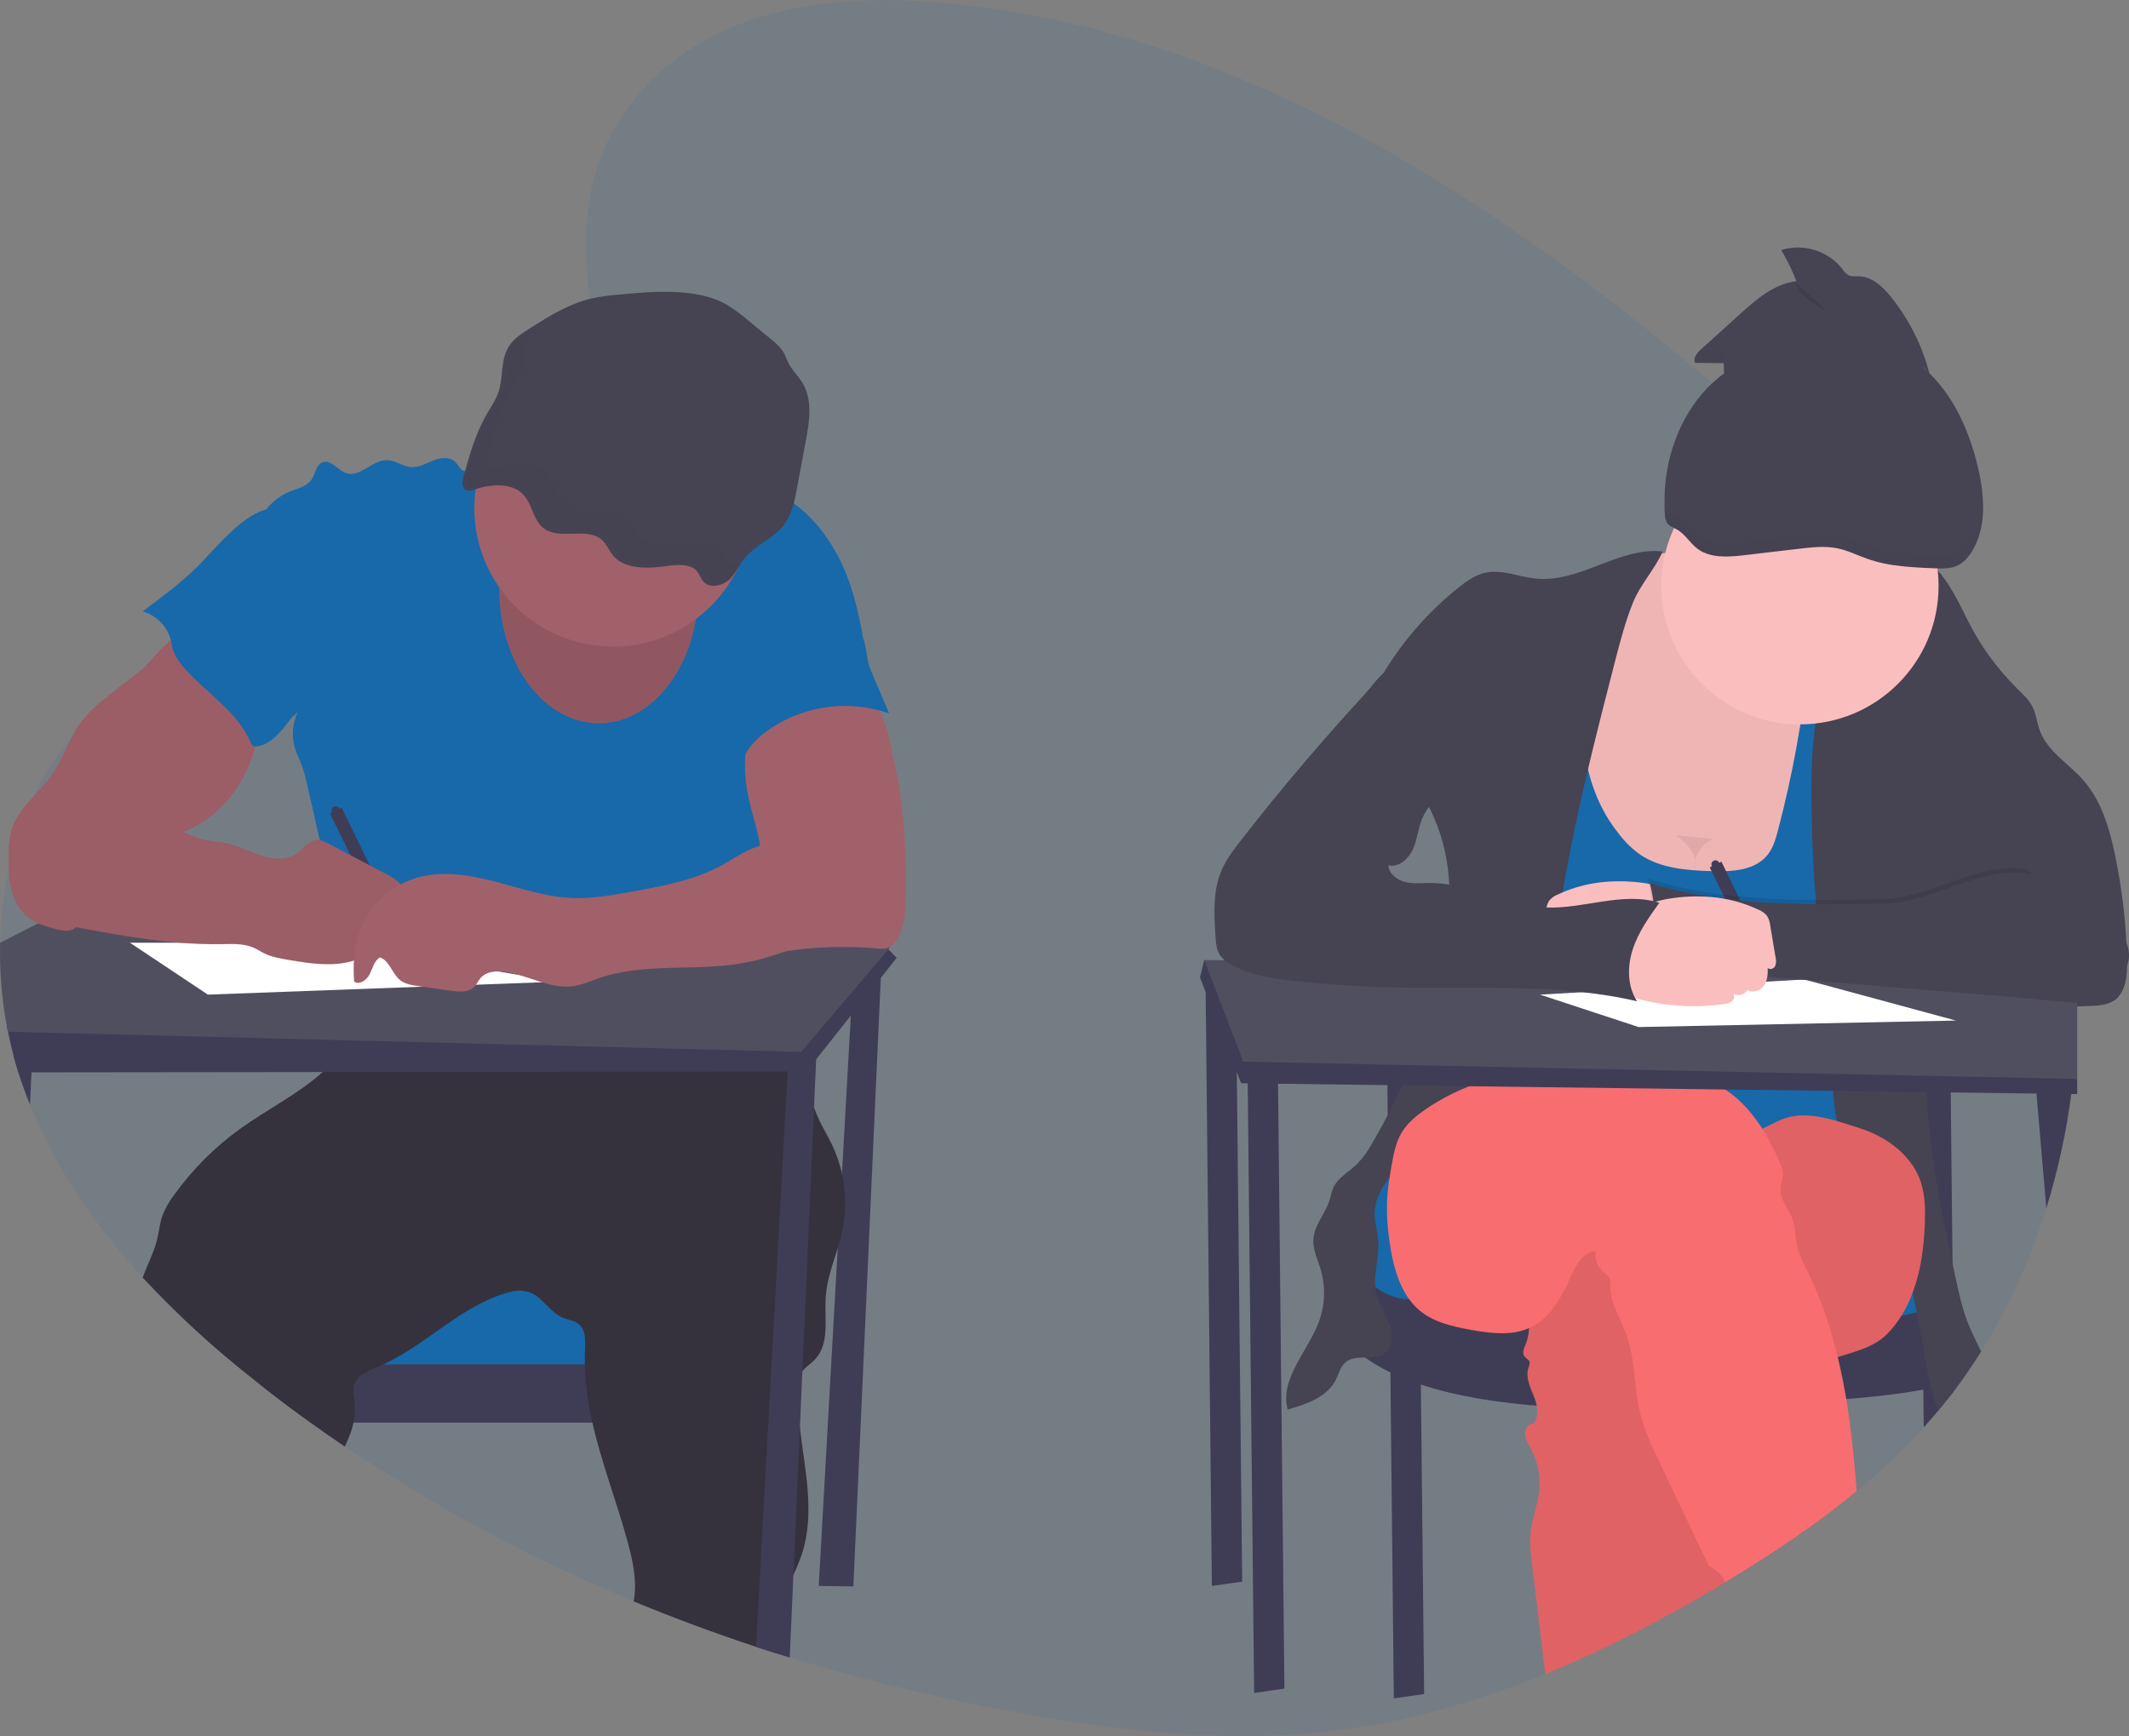 <svg width="586" height="478" viewBox="0 0 586 478" fill="none" xmlns="http://www.w3.org/2000/svg">
<rect x="0" y="0" width="586" height="478" fill="#808080" stroke="none"/>
<g clip-path="url(#clip0)">
<path opacity="0.1" d="M571.751 277.093C571.751 277.457 571.751 277.82 571.751 278.177C571.687 284.439 571.316 290.685 570.636 296.915C570.639 296.953 570.639 296.991 570.636 297.028C570.582 297.546 570.523 298.058 570.463 298.576C570.362 299.451 570.254 300.32 570.135 301.195C568.745 311.846 566.446 322.358 563.261 332.618C558.995 346.481 552.964 359.741 545.315 372.071C542.962 375.841 540.456 379.49 537.797 383.017C536.378 384.886 534.93 386.714 533.433 388.511C532.384 389.769 531.315 391.008 530.226 392.226L529.546 392.976C523.816 399.257 517.639 405.118 511.064 410.512C500.332 419.393 488.778 427.119 477.038 434.286C476.371 434.697 475.697 435.101 475.023 435.476C474.976 435.51 474.926 435.54 474.874 435.566C458.92 445.197 442.375 453.887 425.33 460.846C406.669 468.483 387.4 474.036 367.63 476.465C340.073 479.846 312.183 477.096 284.793 472.37C262.014 468.462 239.511 463.094 217.423 456.298L213.786 455.161C211.902 454.562 210.02 453.951 208.14 453.328C196.784 449.578 185.556 445.411 174.455 440.828C146.573 429.362 119.938 415.084 94.963 398.214C91.783 396.079 88.649 393.896 85.561 391.666C81.244 388.563 76.98 385.369 72.766 382.083L70.167 380.071C59.141 371.451 48.811 361.979 39.272 351.743C26.442 337.802 15.477 322.076 8.269 304.124C7.133 301.302 6.091 298.427 5.145 295.498L5.056 295.207C4.579 293.719 4.138 292.231 3.732 290.683C3.136 288.469 2.613 286.227 2.164 283.957C2.069 283.522 1.985 283.088 1.908 282.647C0.483 275.008 -0.146 267.242 0.03 259.474C0.179 252.668 0.978 245.891 2.415 239.236C3.886 232.337 6.152 225.631 9.17 219.253C11.896 213.518 15.37 208.168 19.502 203.342C22.405 199.969 25.67 196.923 29.238 194.259C35.707 189.449 42.879 186.098 50.313 183.449C53.807 182.199 57.349 181.104 60.908 180.086C63.43 179.36 65.964 178.67 68.486 177.991L75.926 175.985C80.696 174.687 85.466 173.354 90.164 171.914C102.97 168.009 115.52 163.282 127.128 156.235C128.964 155.122 130.836 153.901 132.709 152.592C135.093 150.937 137.442 149.139 139.768 147.199C142.117 145.235 144.418 143.133 146.612 140.907C146.952 140.562 147.286 140.217 147.619 139.865C149.408 137.985 151.143 136.014 152.753 133.967C153.54 132.967 154.303 131.949 155.03 130.913C156.038 129.478 156.992 128.02 157.874 126.52C162.298 119.02 165.029 110.746 164.707 102.026C164.66 100.589 164.53 99.156 164.319 97.734C163.544 92.478 162.799 87.347 162.25 82.329C159.949 61.573 160.921 42.751 176.523 25.066C195.924 3.084 226.372 -1.398 254.089 0.358C334.224 5.417 407.176 51.096 471.285 105.478C476.83 110.177 482.307 114.939 487.716 119.764C489.08 120.978 490.445 122.201 491.812 123.431C501.948 132.544 511.928 141.996 521.223 152.122C521.974 152.943 522.725 153.765 523.465 154.592C523.918 155.104 524.377 155.61 524.824 156.128C527.722 159.401 530.534 162.755 533.26 166.187C540.564 175.3 547.015 185.063 552.529 195.354C560.974 211.504 566.691 228.935 569.45 246.944C570.487 253.484 571.17 260.075 571.495 266.689C571.596 268.635 571.661 270.587 571.697 272.534C571.697 273.159 571.697 273.778 571.697 274.403C571.757 275.308 571.757 276.189 571.751 277.093Z" fill="#1769AA"/>
<path d="M234.891 267.11L225.352 436.63L234.891 436.755L242.642 264.729L234.891 267.11Z" fill="#3F3D56"/>
<path d="M199.716 352.998H81.668V378.594H199.716V352.998Z" fill="#1769AA"/>
<path d="M207.466 375.611V391.683H85.525C81.208 388.58 76.944 385.385 72.731 382.099V375.611H207.466Z" fill="#3F3D56"/>
<path d="M231.815 339.034C231.481 340.576 231.046 342.1 230.587 343.617C229.233 348.004 227.606 352.332 227.29 356.891C226.866 362.915 228.482 369.921 224.309 374.296C223.236 375.427 221.834 376.273 220.875 377.481C220.727 377.67 220.591 377.869 220.469 378.076C219.611 379.493 219.509 381.219 219.497 382.838C219.507 386.291 219.732 389.74 220.171 393.166C221.584 404.952 224.374 416.761 220.708 427.886C220.043 429.816 219.269 431.706 218.388 433.547C216.6 437.476 214.65 441.351 214.066 445.607C213.637 448.762 213.768 452.012 213.744 455.22C211.86 454.621 209.978 454.01 208.098 453.387C196.742 449.637 185.514 445.47 174.413 440.887C174.442 440.726 174.472 440.559 174.496 440.398C175.349 435.101 174.18 429.684 172.761 424.517C169.78 413.571 165.559 402.731 163.061 391.707C162.055 387.402 161.395 383.023 161.088 378.612C161.016 377.624 160.974 376.63 160.968 375.636C160.938 374.338 160.968 373.04 161.022 371.731C161.147 369.118 161.26 366.017 159.168 364.427C158.017 363.564 156.497 363.415 155.155 362.892C152.568 361.886 150.797 359.552 148.746 357.683C147.768 356.736 146.573 356.04 145.266 355.656C143.958 355.273 142.576 355.212 141.24 355.481C127.837 358.546 117.988 369.898 105.516 375.636C105.033 375.862 104.55 376.076 104.061 376.279C102.448 376.868 100.912 377.652 99.488 378.612C98.487 379.305 97.762 380.327 97.437 381.499C97.121 382.761 97.395 384.082 97.55 385.38C97.801 387.49 97.711 389.626 97.282 391.707C97.12 392.514 96.907 393.309 96.644 394.088C96.167 395.499 95.529 396.88 94.921 398.255C91.741 396.12 88.607 393.938 85.519 391.707C81.203 388.604 76.938 385.41 72.725 382.124L70.167 380.07C59.141 371.45 48.811 361.979 39.272 351.743C40.542 348.171 42.378 344.85 43.26 341.189C43.761 339.088 43.946 336.903 44.638 334.861C45.435 332.745 46.544 330.759 47.929 328.968C52.998 321.91 59.189 315.725 66.256 310.659C73.643 305.373 82.174 301.135 88.822 295.135C91.52 292.777 93.845 290.025 95.72 286.974C95.833 286.789 95.941 286.593 96.036 286.379C96.555 285.301 96.914 284.154 97.103 282.974C97.58 280.307 97.509 277.379 97.747 274.819C105.845 276.219 114.101 276.467 122.269 275.557C131.778 274.492 141.079 271.855 150.588 270.831C151.304 270.748 152.025 270.682 152.747 270.623C155.793 270.378 158.846 270.325 161.904 270.361C164.462 270.361 167.02 270.474 169.577 270.557L197.736 271.509C200.854 271.617 204.038 271.736 206.941 272.873C210.387 274.224 213.148 276.914 215.36 279.873C215.64 280.254 215.92 280.635 216.182 281.027C218.003 283.678 219.462 286.559 220.523 289.593C220.636 289.903 220.743 290.188 220.845 290.528C221.113 291.355 221.346 292.188 221.554 293.034C221.715 293.694 221.858 294.355 221.989 295.022C222.645 298.319 223.033 301.688 224.07 304.873C224.142 305.105 224.219 305.337 224.303 305.563C225.549 309.052 227.618 312.177 229.18 315.528C230.306 317.954 231.165 320.494 231.743 323.105C232.911 328.348 232.935 333.781 231.815 339.034Z" fill="#35323E"/>
<path d="M146.224 126.013C143.708 124.013 140.06 125.478 137.114 126.769C134.645 127.858 132.103 128.775 129.507 129.513C128.975 129.717 128.399 129.777 127.837 129.686C126.645 129.4 126.144 127.989 125.256 127.132C123.712 125.65 121.184 126.001 119.193 126.805C117.201 127.608 115.234 128.769 113.099 128.591C110.822 128.412 108.842 126.733 106.541 126.68C102.487 126.585 99.083 131.573 95.249 130.251C92.912 129.448 91.076 126.412 88.774 127.275C86.986 127.954 86.825 130.424 85.746 132.037C84.476 133.918 82.001 134.448 79.885 135.281C73.213 137.912 68.796 145.335 69.666 152.442C70.149 156.365 72.051 159.96 73.309 163.704C77.041 174.591 75.759 186.871 80.463 197.371C81.059 196.812 81.393 196.603 81.972 196.05C80.484 199.13 80.198 202.652 81.167 205.931C81.662 207.58 82.466 209.115 83.075 210.729C83.706 212.538 84.216 214.387 84.601 216.264L89.788 239.11C91.815 248.039 93.848 256.967 94.2 266.11C94.419 272.055 93.963 278.006 92.84 283.849C102.237 282.295 110.834 278.134 120.355 278.188C123.849 278.188 127.313 278.783 130.777 279.259C140.876 280.67 151.063 281.36 161.26 281.325C162.846 281.415 164.435 281.192 165.935 280.67C167.246 280.11 168.319 279.116 169.56 278.396C171.986 276.968 174.925 276.61 177.722 276.61C190.474 276.378 202.762 281.039 215.431 282.682C220.433 272.2 220.732 259.64 216.892 248.681C215.753 245.425 214.221 242.253 213.768 238.83C213.586 236.726 213.538 234.613 213.625 232.503C213.605 227.101 212.63 221.745 210.745 216.681C210.006 214.699 209.118 212.681 209.195 210.568C209.273 208.455 210.316 206.484 211.341 204.615C213.422 200.806 215.515 196.961 218.454 193.746C221.465 190.425 225.233 187.895 228.959 185.413L238.158 179.246C236.9 171.311 235.279 162.954 231.91 155.656C228.542 148.359 223.504 141.65 216.689 137.382C214.392 136.002 211.987 134.808 209.499 133.811C206.017 132.347 202.392 131.055 198.618 130.835C194.326 130.591 190.099 131.74 185.86 132.454C172.517 134.698 156.813 134.424 146.224 126.013Z" fill="#1769AA"/>
<path d="M246.815 263.706L242.439 269.224L234.188 279.623L224.648 291.641L221.983 294.998H216.814L88.816 295.147L8.657 295.236H5.08C4.603 293.748 4.161 292.26 3.756 290.712C3.16 288.498 2.637 286.256 2.188 283.986C2.093 283.551 2.009 283.117 1.932 282.676L31.014 263.694L41.949 263.634L75.395 263.444L94.075 263.337H97.485H99.625L112.074 263.271L206.953 262.73L211.806 262.7H213.911L219.485 262.67L240.227 262.551L244.21 261.039L244.502 261.349L246.815 263.706Z" fill="#3F3D56"/>
<path d="M245.027 260.729L244.532 261.324L241.276 265.152L234.575 273.051L220.523 289.592L96.036 286.42L2.164 284.039C2.069 283.604 1.985 283.17 1.908 282.729C0.483 275.09 -0.147 267.325 0.03 259.556L10.439 254.235L12.824 253.009L31.384 243.485L47.672 235.151L90.157 240.663L99.565 241.884L103.822 242.431L110.053 243.241L110.577 243.312L208.277 255.961L219.074 257.36L225.412 258.181L244.943 260.717L245.027 260.729Z" fill="#504F60"/>
<path d="M224.756 289.301L224.655 291.64L224.058 304.849L220.851 377.469L220.171 393.165L218.382 433.547L217.375 456.356L213.738 455.219C211.854 454.62 209.972 454.009 208.092 453.386L216.814 295.051L216.999 291.729L220.839 290.539L224.756 289.301Z" fill="#3F3D56"/>
<path d="M8.931 289.129L8.663 295.242L8.269 304.171C7.133 301.349 6.091 298.474 5.145 295.546L5.056 295.254C4.579 293.766 4.138 292.278 3.732 290.73L8.931 289.129Z" fill="#3F3D56"/>
<path d="M164.838 199.128C179.984 199.128 192.263 182.605 192.263 162.223C192.263 141.84 179.984 125.317 164.838 125.317C149.691 125.317 137.412 141.84 137.412 162.223C137.412 182.605 149.691 199.128 164.838 199.128Z" fill="#A1616A"/>
<path opacity="0.1" d="M164.838 199.128C179.984 199.128 192.263 182.605 192.263 162.223C192.263 141.84 179.984 125.317 164.838 125.317C149.691 125.317 137.412 141.84 137.412 162.223C137.412 182.605 149.691 199.128 164.838 199.128Z" fill="black"/>
<path d="M168.713 177.996C189.786 177.996 206.87 160.94 206.87 139.9C206.87 118.861 189.786 101.805 168.713 101.805C147.64 101.805 130.556 118.861 130.556 139.9C130.556 160.94 147.64 177.996 168.713 177.996Z" fill="#A1616A"/>
<path d="M169.47 81.186C167.141 81.371 164.827 81.723 162.548 82.239C156.515 83.704 151.298 86.954 146.218 90.144C143.941 91.579 141.598 93.073 140.185 95.18C137.645 98.96 138.629 103.769 137.204 107.966C136.465 110.121 135.105 112.055 133.955 114.061C130.789 119.561 129.131 125.603 127.504 131.585C127.17 132.823 127.074 134.502 128.428 134.978C129.207 135.14 130.018 135.048 130.741 134.716C135.016 133.305 140.447 132.901 143.619 135.764C146.791 138.627 146.522 143.704 150.296 145.883C154.619 148.401 161.368 145.359 165.291 148.329C166.972 149.603 167.58 151.645 168.958 153.181C172.165 156.752 178.336 156.579 183.469 155.859C186.414 155.443 190.027 155.163 191.816 157.228C192.674 158.204 192.919 159.544 193.914 160.425C195.703 162.02 198.976 161.21 200.723 159.574C202.47 157.937 203.305 155.722 204.759 153.883C207.591 150.312 212.57 148.365 215.491 144.835C217.935 141.859 218.675 138.133 219.342 134.538L221.829 121.21C222.836 115.805 223.754 109.9 220.708 105.138C219.623 103.424 218.067 101.948 217.131 100.174C216.505 98.984 216.153 97.728 215.425 96.603C214.563 95.431 213.532 94.392 212.367 93.519L206.482 88.656C204.47 86.898 202.319 85.305 200.049 83.894C191.649 79.007 179.069 80.293 169.47 81.186Z" fill="#464353"/>
<path d="M43.791 179.318C42.378 180.818 41.072 182.437 39.558 183.842C38.226 185.025 36.833 186.137 35.384 187.175C33.047 188.921 30.762 190.729 28.528 192.598C26.198 194.438 24.089 196.541 22.244 198.866C19.06 203.134 17.552 208.443 14.571 212.854C11.936 216.765 8.221 219.854 5.545 223.735C4.37 225.367 3.498 227.196 2.969 229.134C2.574 231.01 2.396 232.926 2.438 234.843C2.385 237.985 2.337 241.164 2.981 244.242C3.625 247.319 5.038 250.343 7.458 252.361C9.706 254.236 12.61 255.099 15.453 255.813C16.92 256.176 18.506 256.515 19.901 255.938C20.922 255.423 21.808 254.677 22.489 253.759L29.744 245.426C34.597 239.831 39.641 234.116 46.301 230.843C48.388 229.825 50.587 229.057 52.68 228.069C61.552 223.801 67.824 215.063 70.256 205.539C70.852 203.211 71.234 200.836 71.621 198.461L72.671 191.949C72.751 191.623 72.751 191.282 72.671 190.955C72.507 190.588 72.242 190.274 71.908 190.05C66.854 185.975 62.122 181.518 57.754 176.717C56.717 175.574 55.745 174.008 54.546 173.05C53.044 171.86 53.157 171.949 51.351 173.05C48.572 174.807 46.031 176.913 43.791 179.318Z" fill="#A1616A"/>
<path d="M93.425 222.652C93.364 222.513 93.277 222.389 93.167 222.285C93.057 222.182 92.927 222.101 92.786 222.049C92.644 221.997 92.493 221.973 92.342 221.981C92.192 221.988 92.044 222.026 91.908 222.092C91.772 222.158 91.651 222.25 91.552 222.364C91.452 222.478 91.377 222.61 91.331 222.754C91.284 222.897 91.267 223.049 91.281 223.199C91.294 223.349 91.338 223.495 91.409 223.628L90.813 223.919L108.592 260.301L111.805 258.735L94.027 222.33L93.425 222.652Z" fill="#3F3D56"/>
<path opacity="0.04" d="M43.791 179.318C42.378 180.818 41.072 182.437 39.558 183.842C38.226 185.025 36.833 186.137 35.384 187.175C33.047 188.921 30.762 190.729 28.528 192.598C26.198 194.438 24.089 196.541 22.244 198.866C19.06 203.134 17.552 208.443 14.571 212.854C11.936 216.765 8.221 219.854 5.545 223.735C4.37 225.367 3.498 227.196 2.969 229.134C2.574 231.01 2.396 232.926 2.438 234.843C2.385 237.985 2.337 241.164 2.981 244.242C3.625 247.319 5.038 250.343 7.458 252.361C9.706 254.236 12.61 255.099 15.453 255.813C16.92 256.176 18.506 256.515 19.901 255.938C20.922 255.423 21.808 254.677 22.489 253.759L29.744 245.426C34.597 239.831 39.641 234.116 46.301 230.843C48.388 229.825 50.587 229.057 52.68 228.069C61.552 223.801 67.824 215.063 70.256 205.539C70.852 203.211 71.234 200.836 71.621 198.461L72.671 191.949C72.751 191.623 72.751 191.282 72.671 190.955C72.507 190.588 72.242 190.274 71.908 190.05C66.854 185.975 62.122 181.518 57.754 176.717C56.717 175.574 55.745 174.008 54.546 173.05C53.044 171.86 53.157 171.949 51.351 173.05C48.572 174.807 46.031 176.913 43.791 179.318Z" fill="black"/>
<path d="M249.325 246.366C249.266 250.164 249.117 254.074 247.537 257.539C246.857 259.039 245.802 260.515 244.222 261.009C243.266 261.229 242.276 261.266 241.306 261.116C229.609 260.09 217.823 261.023 206.435 263.878C209.475 257.806 207.728 250.527 208.569 243.788C208.801 241.949 209.225 240.14 209.386 238.294C209.982 231.747 207.174 225.389 205.886 218.925C204.768 213.329 204.768 207.568 205.886 201.972C206.105 200.532 206.601 199.148 207.347 197.895C208.22 196.676 209.368 195.679 210.697 194.984C215.527 192.24 221.22 191.925 226.646 192.288C230.3 192.532 237.628 192.187 240.674 194.431C244.007 196.889 245.062 205.145 245.963 208.961C247.311 214.812 248.227 220.755 248.705 226.741C249.289 233.265 249.415 239.818 249.325 246.366Z" fill="#A1616A"/>
<path d="M35.76 259.545L57.224 273.831L153.808 270.259L90.014 259.545H35.76Z" fill="white"/>
<path d="M64.062 146.038C60.538 149.139 57.551 152.794 54.212 156.097C49.634 160.633 44.429 164.49 39.248 168.33C41.105 168.848 42.796 169.839 44.155 171.206C45.514 172.573 46.493 174.269 46.998 176.127C47.225 177.002 47.338 177.913 47.595 178.77C48.191 180.8 49.502 182.55 50.91 184.127C56.955 190.931 65.415 195.967 68.98 204.366C69.097 204.774 69.349 205.131 69.696 205.378C69.986 205.506 70.308 205.543 70.62 205.485C73.845 205.145 76.314 202.55 78.371 200.026C82.663 194.669 86.389 188.752 88.506 182.217C90.622 175.681 90.962 168.455 88.655 161.978C87.504 158.752 85.728 155.788 83.963 152.853C82.417 150.286 80.874 147.722 79.336 145.163C78.531 143.811 77.506 141.067 75.926 140.401C72.516 138.936 66.25 143.853 64.062 146.038Z" fill="#1769AA"/>
<path d="M239.667 184.508L244.741 196.413C239.217 194.486 233.314 193.9 227.519 194.702C221.724 195.504 216.203 197.672 211.413 201.026C208.521 203.092 205.868 205.687 204.563 208.984C203.918 209.107 203.252 209.045 202.641 208.806C202.031 208.567 201.5 208.16 201.111 207.633C200.347 206.565 199.905 205.301 199.835 203.99C199.364 199.419 201.099 194.937 202.816 190.663C203.615 188.663 204.437 186.621 205.856 184.996C207.275 183.371 209.159 182.3 211.043 181.288C217.054 177.969 223.349 175.192 229.853 172.99C232.596 172.103 235.47 172.121 237.008 174.68C238.79 177.734 238.272 181.258 239.667 184.508Z" fill="#1769AA"/>
<path d="M35.885 220.229C37.155 221.241 38.27 222.437 39.576 223.401C40.957 224.359 42.426 225.182 43.964 225.86L49.842 228.681C51.664 229.627 53.57 230.4 55.536 230.991C58.052 231.663 60.693 231.729 63.221 232.354C66.411 233.14 69.326 234.777 72.468 235.723C75.61 236.67 79.289 236.824 81.912 234.854C83.552 233.622 84.792 231.586 86.825 231.283C88.136 231.11 89.4 231.741 90.569 232.354L105.867 240.384C107.93 241.467 110.112 242.67 111.191 244.735C112.271 246.801 111.543 249.938 109.272 250.473C108.48 250.564 107.684 250.61 106.887 250.61C106.1 250.705 105.241 251.17 105.134 251.961C105.13 252.453 105.26 252.936 105.51 253.36C106.195 254.932 106.398 256.813 105.599 258.336C104.8 259.86 102.839 260.807 101.271 260.122C101.539 262.426 99.029 264.039 96.793 264.652C91.153 266.194 85.173 265.247 79.408 264.271C77.142 263.89 74.841 263.497 72.778 262.485C71.788 262.003 70.87 261.384 69.869 260.938C67.12 259.717 63.996 259.878 60.991 259.932C47.094 260.176 33.316 257.604 19.651 255.045C17.117 254.569 14.511 254.063 12.347 252.664C8.174 249.949 6.624 244.378 7.309 239.449C7.995 234.521 10.499 230.056 12.961 225.723L16.151 220.11C16.568 219.25 17.152 218.481 17.868 217.848C22.56 214.27 31.867 217.003 35.885 220.229Z" fill="#A1616A"/>
<path opacity="0.04" d="M35.885 220.229C37.155 221.241 38.27 222.437 39.576 223.401C40.957 224.359 42.426 225.182 43.964 225.86L49.842 228.681C51.664 229.627 53.57 230.4 55.536 230.991C58.052 231.663 60.693 231.729 63.221 232.354C66.411 233.14 69.326 234.777 72.468 235.723C75.61 236.67 79.289 236.824 81.912 234.854C83.552 233.622 84.792 231.586 86.825 231.283C88.136 231.11 89.4 231.741 90.569 232.354L105.867 240.384C107.93 241.467 110.112 242.67 111.191 244.735C112.271 246.801 111.543 249.938 109.272 250.473C108.48 250.564 107.684 250.61 106.887 250.61C106.1 250.705 105.241 251.17 105.134 251.961C105.13 252.453 105.26 252.936 105.51 253.36C106.195 254.932 106.398 256.813 105.599 258.336C104.8 259.86 102.839 260.807 101.271 260.122C101.539 262.426 99.029 264.039 96.793 264.652C91.153 266.194 85.173 265.247 79.408 264.271C77.142 263.89 74.841 263.497 72.778 262.485C71.788 262.003 70.87 261.384 69.869 260.938C67.12 259.717 63.996 259.878 60.991 259.932C47.094 260.176 33.316 257.604 19.651 255.045C17.117 254.569 14.511 254.063 12.347 252.664C8.174 249.949 6.624 244.378 7.309 239.449C7.995 234.521 10.499 230.056 12.961 225.723L16.151 220.11C16.568 219.25 17.152 218.481 17.868 217.848C22.56 214.27 31.867 217.003 35.885 220.229Z" fill="black"/>
<path d="M217.882 230.514C214.775 231.979 211.21 232.122 207.967 233.247C204.723 234.372 201.969 236.395 198.994 238.044C191.243 242.366 182.3 243.997 173.518 245.55C168.194 246.503 162.787 247.455 157.421 247.229C150.159 246.919 143.184 244.503 136.148 242.681C129.113 240.86 121.607 239.634 114.638 241.681C110.998 242.788 107.671 244.735 104.926 247.365C102.181 249.995 100.095 253.233 98.838 256.818C97.377 261.098 97.175 265.711 97.455 270.223C98.922 271.301 100.973 269.807 101.772 268.17C102.57 266.533 103.006 264.527 104.556 263.574C107.245 264.485 107.9 268.062 110.118 269.83C111.502 270.937 113.35 271.229 115.109 271.479L124.171 272.765C126.353 273.074 128.887 273.283 130.467 271.747C131.236 271.003 131.659 269.961 132.363 269.164C133.805 267.568 136.214 267.295 138.36 267.509C145.062 268.176 151.346 272.515 157.999 271.485C160.289 271.134 162.417 270.158 164.599 269.39C177.531 264.83 191.899 267.604 205.355 264.991C210.489 263.997 215.431 262.235 220.314 260.378C222.967 259.372 225.65 258.318 227.916 256.616C230.062 254.968 231.755 252.804 232.835 250.325C233.915 247.846 234.348 245.134 234.092 242.443C233.593 238.342 231.544 234.586 228.363 231.943C227.314 231.05 225.936 229.342 224.678 228.782C222.276 227.729 219.921 229.556 217.882 230.514Z" fill="#A1616A"/>
<g opacity="0.1">
<path opacity="0.1" d="M200.461 154.473C199.465 153.592 199.221 152.252 198.362 151.276C196.574 149.211 192.961 149.49 190.015 149.907C184.882 150.627 178.688 150.794 175.504 147.228C174.127 145.693 173.518 143.657 171.837 142.377C167.914 139.401 161.165 142.449 156.843 139.931C153.069 137.734 153.313 132.639 150.165 129.812C147.017 126.984 141.562 127.353 137.287 128.764C136.564 129.096 135.753 129.187 134.974 129.026C133.621 128.55 133.716 126.871 134.05 125.633C135.678 119.651 137.335 113.609 140.501 108.109C141.651 106.103 143.011 104.168 143.75 102.014C145.044 98.24 144.382 93.972 146.081 90.4C144.257 91.591 142.504 92.888 141.377 94.567C138.837 98.347 139.821 103.157 138.396 107.353C137.657 109.508 136.298 111.442 135.147 113.448C131.981 118.948 130.324 124.99 128.696 130.972C128.362 132.21 128.267 133.889 129.62 134.365C130.399 134.527 131.21 134.435 131.933 134.103C136.208 132.693 141.64 132.288 144.811 135.151C147.983 138.014 147.715 143.092 151.489 145.27C155.811 147.788 162.56 144.746 166.483 147.717C168.165 148.99 168.773 151.032 170.15 152.568C173.357 156.139 179.528 155.967 184.661 155.246C187.607 154.83 191.22 154.55 193.008 156.616C193.867 157.592 194.111 158.931 195.107 159.812C196.895 161.407 200.169 160.598 201.915 158.961C203.036 157.796 203.994 156.487 204.765 155.068C203.215 155.538 201.564 155.467 200.461 154.473Z" fill="black"/>
<path opacity="0.1" d="M211.324 147.925C210.94 148.419 210.583 148.934 210.256 149.467C212.546 147.836 214.972 146.312 216.683 144.235C217.128 143.697 217.526 143.124 217.876 142.521C215.497 144.223 213.017 145.788 211.324 147.925Z" fill="black"/>
</g>
<path d="M331.774 265.795L333.563 436.63L341.909 435.44L340.121 265.795H331.774Z" fill="#3F3D56"/>
<path d="M381.855 296.748L383.643 467.583L391.99 466.393L390.202 296.748H381.855Z" fill="#3F3D56"/>
<path d="M537.779 383.046L537.744 379.766V377.814L537.428 347.766L536.933 300.789L536.849 296.735H528.502L528.544 300.64L528.807 325.801L528.92 336.694L529.015 345.516L529.17 360.766L529.266 369.76V370.712L529.391 382.534L529.498 392.957L530.178 392.207C531.271 390.989 532.34 389.75 533.385 388.492L537.779 383.046Z" fill="#3F3D56"/>
<path d="M372.614 324.427L367.844 331.546L372.614 363.981L413.155 375.058H478.737L518.087 377.433L536.831 364.624L533.588 342.623L519.279 324.427H372.614Z" fill="#1769AA"/>
<path d="M367.844 331.546L365.459 351.32C365.459 351.32 352.939 390.088 453.697 387.713C554.455 385.338 537.165 377.427 537.165 377.427L536.569 354.487C536.569 354.487 540.081 365.344 488.873 363.874C437.665 362.403 389.904 357.653 389.904 357.653C389.904 357.653 372.018 360.814 367.844 331.546Z" fill="#3F3D56"/>
<path d="M451.789 154.306C446.042 156.919 441.69 161.985 438.774 167.586C435.859 173.187 434.219 179.336 432.604 185.443C430.898 191.884 429.187 198.342 428.305 204.943C426.731 216.682 427.911 229.021 433.313 239.563C438.715 250.105 448.695 258.611 460.38 260.641C464.894 261.432 469.532 261.271 474.093 260.801C482.337 259.93 490.458 258.143 498.305 255.474C506.503 252.706 515.034 248.444 518.683 240.593C520.799 236.039 520.978 230.848 520.877 225.837C520.596 212.176 518.529 198.611 514.73 185.485C513.627 181.675 512.345 177.836 510.008 174.628C507.671 171.419 504.475 169.068 501.214 166.889C487.269 157.514 468.942 146.52 451.789 154.306Z" fill="#FBBEBE"/>
<path opacity="0.05" d="M451.789 154.306C446.042 156.919 441.69 161.985 438.774 167.586C435.859 173.187 434.219 179.336 432.604 185.443C430.898 191.884 429.187 198.342 428.305 204.943C426.731 216.682 427.911 229.021 433.313 239.563C438.715 250.105 448.695 258.611 460.38 260.641C464.894 261.432 469.532 261.271 474.093 260.801C482.337 259.93 490.458 258.143 498.305 255.474C506.503 252.706 515.034 248.444 518.683 240.593C520.799 236.039 520.978 230.848 520.877 225.837C520.596 212.176 518.529 198.611 514.73 185.485C513.627 181.675 512.345 177.836 510.008 174.628C507.671 171.419 504.475 169.068 501.214 166.889C487.269 157.514 468.942 146.52 451.789 154.306Z" fill="black"/>
<path d="M445.332 229.23C446.996 231.512 449.008 233.521 451.294 235.182C456.97 239.099 464.256 239.628 471.148 239.843C476.681 240.009 483.024 239.694 486.494 235.384C488.056 233.444 488.76 230.968 489.392 228.557C493.292 213.754 496.062 198.677 497.679 183.455L513.466 183.509C520.299 212.717 519.738 243.081 519.142 273.075L518.277 316.814L508.106 315.737C483.954 313.183 459.766 310.629 435.483 310.189C421.255 309.928 407.023 310.397 392.843 311.594L414.992 245.843C417.865 237.295 420.769 228.634 421.443 219.652C422.414 206.622 418.754 192.866 423.827 180.812C424.233 179.842 424.745 178.836 425.67 178.33C426.594 177.824 427.762 177.949 428.823 178.086C430.827 178.354 436.95 178.086 438.404 179.366C440.551 181.223 439.132 181.503 438.375 184.497C437.021 189.854 435.739 194.812 435.757 200.396C435.775 210.533 438.923 221.235 445.332 229.23Z" fill="#1769AA"/>
<path d="M537.779 383.047C540.438 379.523 542.944 375.874 545.297 372.1C544.105 369.553 542.793 367.065 541.75 364.463C540.152 360.475 539.234 356.249 538.328 352.052C538.018 350.624 537.71 349.195 537.404 347.767C534.065 332.225 530.929 316.463 530.279 300.707C530.22 299.397 530.182 298.088 530.166 296.778C530.166 296.587 530.166 296.403 530.166 296.183C530.166 294.748 530.166 293.314 530.166 291.885C530.237 288.314 530.464 284.712 530.875 281.129C530.953 280.427 531.042 279.724 531.138 279.022C531.138 278.867 531.173 278.718 531.197 278.563L571.739 277.087L575.149 276.962C577.492 276.879 579.972 276.748 581.904 275.421C585.153 273.194 585.535 268.629 585.481 264.706C585.284 254.792 584.158 244.917 582.119 235.212C580.581 227.914 578.387 220.456 573.462 214.848C569.42 210.241 563.565 206.89 561.461 201.158C560.679 199.027 560.483 196.687 559.469 194.652C558.456 192.616 556.78 191.122 555.2 189.55C549.64 184.049 545.027 177.67 541.547 170.669C539.133 165.812 536.515 160.455 533.362 157.098C533.207 156.925 533.051 156.764 532.891 156.61C530.208 153.961 527.137 152.8 523.5 154.604C522.846 154.931 522.224 155.318 521.64 155.758C520.344 156.747 519.159 157.873 518.105 159.116C514.431 163.333 511.208 167.921 508.488 172.806C506.575 176.245 504.933 179.828 503.575 183.521C502.504 186.438 501.618 189.42 500.922 192.449C500.409 194.693 500.004 196.961 499.682 199.235C498.49 207.783 498.49 216.497 498.657 225.152C498.836 233.105 499.187 241.075 499.909 248.998C500.088 250.914 500.286 252.829 500.505 254.742C500.942 258.524 501.483 262.293 502.127 266.051C502.383 267.486 502.645 268.92 502.937 270.349C503.009 270.73 503.086 271.111 503.164 271.486L503.2 271.647C503.987 274.967 504.598 278.327 505.03 281.712C505.078 282.137 505.114 282.56 505.137 282.98C505.238 284.926 505.222 286.876 505.09 288.82C504.953 291.117 504.738 293.409 504.631 295.707C504.631 296.111 504.631 296.51 504.589 296.897C504.559 298.058 504.589 299.218 504.589 300.379C504.71 303.156 505.041 305.92 505.579 308.647C506.584 313.72 508.321 318.62 510.736 323.195C510.962 323.624 511.195 324.046 511.427 324.463C514.45 329.856 518.266 334.802 521.062 340.32C523.474 345.286 525.276 350.524 526.428 355.922C526.825 357.703 527.203 359.489 527.56 361.279C528.115 364.136 528.61 367.017 529.117 369.898C529.164 370.184 529.218 370.493 529.272 370.755C529.945 374.577 530.655 378.38 531.567 382.112C532.098 384.285 532.694 386.428 533.391 388.535L537.779 383.047Z" fill="#464353"/>
<path d="M529.814 336.129C529.814 336.665 529.778 337.2 529.755 337.742C529.648 340.354 529.407 342.958 529.033 345.546C528.539 349.077 527.674 352.547 526.452 355.897C525.641 358.1 524.611 360.216 523.375 362.213C522.279 363.985 520.996 365.636 519.548 367.135C515.97 370.85 510.819 372.034 505.835 373.6C503.542 374.262 501.325 375.166 499.223 376.296C498.847 376.504 498.478 376.731 498.12 376.969L491.884 381.094C489.94 382.373 487.955 383.701 486.619 385.6C486.401 385.923 486.201 386.259 486.023 386.606C485.179 388.354 484.562 390.202 484.187 392.106C480.944 405.594 477.694 419.094 475.47 432.785C475.321 433.69 475.178 434.6 475.023 435.511L474.97 435.797C474.943 435.729 474.911 435.663 474.874 435.6C458.92 445.231 442.375 453.922 425.33 460.88L421.627 429.928C421.242 427.411 421.114 424.863 421.246 422.32C421.598 418.314 423.231 414.517 423.672 410.523C424.09 406.612 423.35 402.666 421.544 399.171C420.84 397.814 419.958 396.481 419.797 394.963C419.636 393.445 420.513 392.058 422.039 391.903C423.231 390.582 423.327 388.778 422.975 386.993C422.788 386.06 422.508 385.149 422.14 384.272C421.127 381.784 419.845 379.076 420.715 376.534C420.946 376.073 421.048 375.56 421.013 375.046C421.02 375.015 421.02 374.982 421.013 374.951C420.811 374.284 420.018 373.992 419.606 373.427C418.831 372.373 419.606 370.939 420.083 369.725C420.547 368.42 420.816 367.054 420.882 365.671C420.948 364.903 420.996 364.129 421.079 363.367C421.195 362.336 421.38 361.314 421.633 360.308C423.082 354.606 426.565 349.627 431.429 346.308C433.748 344.748 436.33 343.611 438.697 342.141C441.121 340.509 443.436 338.719 445.625 336.784C450.875 332.419 456.334 328.303 462.002 324.438C468.097 320.283 474.41 316.456 480.914 312.974C482.305 312.224 483.696 311.494 485.087 310.783C486.601 309.99 488.126 309.238 489.66 308.527C494.573 306.188 500.147 307.063 505.579 308.623C507.856 309.271 510.104 310.045 512.274 310.748C514.393 311.435 516.432 312.35 518.355 313.474C523.167 316.295 527.143 320.462 528.795 325.724C528.797 325.758 528.797 325.791 528.795 325.825C529.844 329.123 529.91 332.659 529.814 336.129Z" fill="#F86D70"/>
<path opacity="0.1" d="M529.814 336.129C529.814 336.665 529.778 337.2 529.755 337.742C529.648 340.354 529.407 342.958 529.033 345.546C528.539 349.077 527.674 352.547 526.452 355.897C525.641 358.1 524.611 360.216 523.375 362.213C522.279 363.985 520.996 365.636 519.548 367.135C515.97 370.85 510.819 372.034 505.835 373.6C503.542 374.262 501.325 375.166 499.223 376.296C498.847 376.504 498.478 376.731 498.12 376.969L491.884 381.094C489.94 382.373 487.955 383.701 486.619 385.6C486.401 385.923 486.201 386.259 486.023 386.606C485.179 388.354 484.562 390.202 484.187 392.106C480.944 405.594 477.694 419.094 475.47 432.785C475.321 433.69 475.178 434.6 475.023 435.511L474.97 435.797C474.943 435.729 474.911 435.663 474.874 435.6C458.92 445.231 442.375 453.922 425.33 460.88L421.627 429.928C421.242 427.411 421.114 424.863 421.246 422.32C421.598 418.314 423.231 414.517 423.672 410.523C424.09 406.612 423.35 402.666 421.544 399.171C420.84 397.814 419.958 396.481 419.797 394.963C419.636 393.445 420.513 392.058 422.039 391.903C423.231 390.582 423.327 388.778 422.975 386.993C422.788 386.06 422.508 385.149 422.14 384.272C421.127 381.784 419.845 379.076 420.715 376.534C420.946 376.073 421.048 375.56 421.013 375.046C421.02 375.015 421.02 374.982 421.013 374.951C420.811 374.284 420.018 373.992 419.606 373.427C418.831 372.373 419.606 370.939 420.083 369.725C420.547 368.42 420.816 367.054 420.882 365.671C420.948 364.903 420.996 364.129 421.079 363.367C421.195 362.336 421.38 361.314 421.633 360.308C423.082 354.606 426.565 349.627 431.429 346.308C433.748 344.748 436.33 343.611 438.697 342.141C441.121 340.509 443.436 338.719 445.625 336.784C450.875 332.419 456.334 328.303 462.002 324.438C468.097 320.283 474.41 316.456 480.914 312.974C482.305 312.224 483.696 311.494 485.087 310.783C486.601 309.99 488.126 309.238 489.66 308.527C494.573 306.188 500.147 307.063 505.579 308.623C507.856 309.271 510.104 310.045 512.274 310.748C514.393 311.435 516.432 312.35 518.355 313.474C523.167 316.295 527.143 320.462 528.795 325.724C528.797 325.758 528.797 325.791 528.795 325.825C529.844 329.123 529.91 332.659 529.814 336.129Z" fill="black"/>
<path d="M473.205 237.532C473.144 237.394 473.057 237.27 472.947 237.166C472.837 237.062 472.707 236.982 472.566 236.93C472.424 236.877 472.273 236.854 472.122 236.862C471.971 236.869 471.824 236.907 471.688 236.973C471.552 237.038 471.431 237.131 471.332 237.245C471.232 237.359 471.157 237.491 471.111 237.635C471.064 237.778 471.047 237.929 471.061 238.08C471.074 238.23 471.118 238.376 471.189 238.509L470.593 238.8L488.372 275.182L491.586 273.616L473.807 237.211L473.205 237.532Z" fill="#3F3D56"/>
<path d="M495.431 199.425C516.505 199.425 533.588 182.369 533.588 161.329C533.588 140.289 516.505 123.233 495.431 123.233C474.358 123.233 457.274 140.289 457.274 161.329C457.274 182.369 474.358 199.425 495.431 199.425Z" fill="#FBBEBE"/>
<path d="M545.792 137.745C545.614 134.717 545.163 131.711 544.445 128.763C542.203 119.138 538.107 109.662 531.054 102.751C530.619 101.061 530.1 99.394 529.498 97.757C529.487 97.716 529.473 97.676 529.456 97.638C527.352 91.868 524.311 86.485 520.454 81.703C518.218 78.929 515.32 76.191 511.755 76.084C510.753 76.048 509.692 76.221 508.774 75.762C508.099 75.326 507.53 74.745 507.111 74.06C505.345 71.832 503.003 70.129 500.339 69.133C497.674 68.138 494.788 67.888 491.991 68.411L491.621 68.489C491.413 68.53 491.204 68.578 491.025 68.631C490.846 68.685 490.524 68.774 490.274 68.852C490.548 69.304 490.816 69.762 491.079 70.227C491.786 71.485 492.442 72.77 493.046 74.084C493.547 75.179 494.01 76.292 494.435 77.423C488.33 78.12 483.358 82.447 478.815 86.566L468.119 96.257C468.1 96.273 468.082 96.291 468.065 96.31L467.755 96.608C467.678 96.685 467.6 96.763 467.529 96.846C467.5 96.871 467.474 96.899 467.451 96.929C467.362 97.025 467.278 97.126 467.195 97.227C467.046 97.414 466.913 97.614 466.796 97.822C466.737 97.912 466.685 98.005 466.641 98.102C466.624 98.13 466.61 98.16 466.599 98.191C466.56 98.272 466.526 98.356 466.497 98.441C466.495 98.453 466.495 98.465 466.497 98.477C466.481 98.526 466.467 98.575 466.456 98.626C466.334 99.045 466.37 99.493 466.557 99.888L473.61 99.965H474.439C474.475 100.906 474.504 101.852 474.54 102.792C473.421 103.629 472.347 104.523 471.321 105.471C470.202 106.505 469.153 107.61 468.179 108.781C461.817 116.453 458.496 126.364 458.163 136.341C458.163 136.65 458.163 136.936 458.163 137.257C458.163 138.168 458.163 139.079 458.163 139.983C458.163 140.579 458.216 141.174 458.264 141.769C458.267 142.545 458.472 143.306 458.86 143.978C458.911 144.053 458.967 144.124 459.027 144.192C459.385 144.579 459.814 144.895 460.291 145.12L460.804 145.37C461.06 145.495 461.305 145.614 461.543 145.751C463.791 147.019 465.12 149.466 467.165 151.037C467.284 151.126 467.404 151.216 467.523 151.293L467.791 151.472L467.958 151.579L468.185 151.71C468.333 151.799 468.486 151.881 468.644 151.954L468.93 152.097H468.978C469.216 152.204 469.455 152.305 469.699 152.394L470.039 152.513L470.14 152.549C470.236 152.579 470.337 152.615 470.438 152.638C470.641 152.698 470.84 152.751 471.035 152.799L471.631 152.93C471.863 152.972 472.102 153.013 472.34 153.043L472.692 153.091L473.05 153.126C473.618 153.178 474.19 153.208 474.767 153.216C476.575 153.205 478.382 153.079 480.174 152.841L495.389 151.055C498.841 150.656 502.365 150.257 505.769 150.96C508.655 151.555 511.314 152.924 514.116 153.894C514.748 154.115 515.38 154.317 516.018 154.49C516.25 154.555 516.489 154.626 516.727 154.686L517.055 154.769L517.818 154.954C518.093 155.019 518.367 155.085 518.641 155.138C519.029 155.222 519.41 155.293 519.798 155.365C520.06 155.418 520.328 155.46 520.597 155.507H520.65L521.414 155.626H521.598L522.165 155.704C522.439 155.746 522.713 155.781 522.993 155.811C523.602 155.886 524.21 155.952 524.818 156.007C525.802 156.103 526.791 156.174 527.799 156.234L528.789 156.293L529.778 156.341L532.759 156.472H532.89H533.308C534.547 156.558 535.792 156.494 537.016 156.281C537.231 156.24 537.439 156.192 537.648 156.132C537.857 156.073 538.03 156.013 538.244 155.942C540.48 155.085 542.114 153.115 543.246 151.007C543.485 150.561 543.705 150.115 543.908 149.656C544.111 149.198 544.296 148.734 544.463 148.269C544.671 147.674 544.85 147.109 545.005 146.513C545.053 146.353 545.095 146.192 545.13 146.025C545.166 145.859 545.25 145.531 545.297 145.281C545.446 144.597 545.56 143.906 545.643 143.21C545.643 142.989 545.697 142.763 545.721 142.543C545.774 141.948 545.816 141.394 545.84 140.811C545.84 140.37 545.84 139.924 545.84 139.477C545.834 138.995 545.792 138.358 545.792 137.745ZM530.506 102.209C530.023 101.757 529.528 101.322 529.027 100.912C529.584 101.263 530.081 101.701 530.5 102.209H530.506Z" fill="#464353"/>
<path d="M422.2 159.234C417.71 158.681 413.257 156.716 408.827 157.681C406.055 158.276 403.67 159.996 401.452 161.764C393.198 168.369 386.18 176.379 380.722 185.425C379.797 186.778 379.146 188.299 378.808 189.901C378.522 191.759 379.029 193.645 379.631 195.425C383.709 207.455 392.431 217.503 396.402 229.569C400.576 242.259 399.127 256.128 396.05 269.129C392.237 285.178 386.039 300.566 377.664 314.784C376.526 316.898 375.102 318.845 373.431 320.57C371.26 322.653 368.345 324.141 367.057 326.867C366.461 328.058 366.288 329.415 365.865 330.689C364.672 334.26 361.787 337.32 361.506 341.088C361.298 343.963 362.663 346.683 363.492 349.421C364.889 354.125 364.741 359.153 363.069 363.767C360.046 372.041 352.14 379.564 354.436 388.07C359.557 386.6 365.233 384.689 367.647 379.945C368.5 378.267 368.923 376.267 370.36 375.041C373.228 372.606 378.111 374.808 381.157 372.57C383.459 370.868 383.542 367.38 382.517 364.701C381.491 362.023 379.726 359.665 378.939 356.909C377.568 351.939 379.762 346.683 379.357 341.546C379.166 339.165 378.433 336.885 378.379 334.516C378.278 329.915 380.829 325.588 384.222 322.463C387.614 319.337 391.805 317.266 395.931 315.224L411.528 307.486C417.186 304.689 423.386 301.278 425.24 295.254C425.944 292.998 425.95 290.593 425.986 288.236C426.516 252.218 435.555 216.926 444.539 182.038C445.934 176.633 447.353 171.205 449.428 166.014C451.503 160.824 455.563 156.657 457.632 151.835C445.63 150.431 434.666 160.794 422.2 159.234Z" fill="#464353"/>
<path d="M508.178 385.195C509.555 393.529 510.396 402.041 511.052 410.511C500.32 419.392 488.766 427.118 477.026 434.285C476.359 434.696 475.685 435.101 475.011 435.476L474.958 435.761C474.931 435.694 474.899 435.628 474.862 435.565C473.951 433.6 472.359 432.031 470.379 431.148C465.979 421.922 461.583 412.696 457.191 403.469C454.806 398.487 452.421 393.457 451.229 388.082C451.229 387.969 451.175 387.85 451.157 387.737C450.251 383.57 450.042 379.243 449.44 375.022C449.135 372.605 448.59 370.225 447.813 367.915C447.097 365.862 446.113 363.868 445.243 361.862C444.17 359.385 443.269 356.879 443.228 354.207C443.228 353.355 443.281 352.421 442.864 351.707C442.418 351.092 441.867 350.56 441.236 350.135C440.449 349.438 439.853 348.553 439.502 347.563C439.152 346.573 439.059 345.51 439.233 344.474C435.656 344.659 433.641 348.498 432.204 351.754C430.898 354.939 429.182 357.94 427.101 360.683C425.583 362.642 423.654 364.245 421.449 365.379C421.252 365.475 421.055 365.57 420.852 365.653C415.874 367.844 410.061 367.07 404.665 366.082C399.95 365.219 395.073 364.147 391.281 361.219L390.875 360.897C389.753 359.966 388.751 358.898 387.894 357.719C384.717 353.385 383.31 347.677 382.529 342.242C382.457 341.73 382.385 341.218 382.32 340.707C381.778 336.867 381.628 332.981 381.873 329.111C381.944 328.159 382.046 327.206 382.171 326.26C382.254 325.665 382.344 325.022 382.445 324.403C382.442 324.385 382.442 324.367 382.445 324.349C382.6 323.367 382.767 322.379 382.934 321.373C383.53 317.998 384.126 314.534 385.915 311.629C387.092 309.821 388.577 308.234 390.303 306.938C390.947 306.432 391.609 305.95 392.276 305.486C393.362 304.736 394.476 304.022 395.609 303.349C398.459 301.646 401.451 300.192 404.552 299.004C405.291 298.718 406.043 298.45 406.794 298.194C409.714 297.157 412.857 296.909 415.904 297.474C418.604 297.864 421.333 298.023 424.06 297.95C431.053 297.813 438.077 296.48 445.058 295.617C454.752 294.426 465.168 294.283 473.622 299.188C474.028 299.42 474.421 299.664 474.814 299.92C478.988 302.647 482.35 306.468 485.063 310.736C485.659 311.635 486.178 312.557 486.691 313.492C487.873 315.637 488.941 317.842 489.892 320.099C490.455 321.207 490.759 322.428 490.781 323.671C490.767 323.907 490.735 324.142 490.685 324.373C490.524 325.218 490.202 326.04 490.089 326.897C489.714 330.141 492.474 332.849 493.505 335.939C494.173 337.951 494.102 340.105 494.477 342.224C495.02 345.201 496.48 347.879 497.792 350.558C499.865 354.87 501.638 359.319 503.098 363.873C504.136 367.046 505.024 370.266 505.805 373.516C506.059 374.56 506.3 375.606 506.526 376.653C507.176 379.534 507.707 382.356 508.178 385.195Z" fill="#F86D70"/>
<path d="M571.745 297.045V301.212L570.976 301.2L570.117 301.188L560.53 301.069L536.909 300.759L530.279 300.676L528.562 300.652L518.611 300.527L504.589 300.343L474.838 299.956L423.213 299.289L404.582 299.051L397.106 298.956L390.226 298.867L385.939 298.807L381.879 298.754L351.777 298.367L343.43 298.259L341.611 298.236L340.431 295.194L331.851 273.104L330.283 269.069L331.476 264.307L336.842 267.878L340.145 268.289L394.524 275.039L404.731 276.307L426.373 278.997L447.574 281.628L455.885 282.658L505.066 288.765L518.808 290.474L530.184 291.884L570.63 296.908L571.745 297.045Z" fill="#3F3D56"/>
<path d="M331.476 264.307L342.207 292.283L571.745 297.045V266.688L331.476 264.307Z" fill="#504F60"/>
<path d="M343.4 295.26L345.189 466.095L353.535 464.905L351.747 295.26H343.4Z" fill="#3F3D56"/>
<path d="M570.976 301.194H570.117C568.727 311.845 566.427 322.357 563.243 332.617L560.53 301.069L560.417 299.724L570.445 298.569L570.779 298.533L570.976 301.194Z" fill="#3F3D56"/>
<path d="M538.358 280.974L451.014 282.759L423.887 273.831L496.623 269.664L538.358 280.974Z" fill="white"/>
<path d="M428.794 246.259C427.868 246.614 427.047 247.197 426.409 247.955C425.91 248.777 425.606 249.701 425.521 250.658L424.054 259.39C423.83 260.189 423.87 261.038 424.167 261.813C424.549 262.545 425.658 262.926 426.212 262.319C426.141 264.027 426.29 265.848 427.285 267.241C428.281 268.634 430.368 269.366 431.775 268.396C431.995 268.755 432.292 269.062 432.643 269.295C432.994 269.528 433.392 269.683 433.809 269.747C434.226 269.812 434.651 269.785 435.057 269.669C435.462 269.553 435.838 269.35 436.157 269.075C435.31 269.36 435.251 270.652 435.853 271.307C436.527 271.901 437.387 272.244 438.285 272.277C448.762 273.751 459.444 272.41 469.228 268.39C470.152 268.009 467.72 256.634 467.475 255.467C466.879 252.723 466.581 249.372 464.262 247.527C458.717 243.11 448.868 242.241 442.113 242.765C437.498 243.113 432.985 244.297 428.794 246.259Z" fill="#FBBEBE"/>
<path opacity="0.1" d="M517.663 247.581C496.099 247.991 474.087 248.343 453.506 241.896C455.472 249.502 455.336 257.498 453.113 265.033L553.942 273.367C558.217 273.718 575.942 275.718 580.11 274.712C584.277 273.706 545.142 260.837 546.722 256.855C551.069 245.884 565.628 239.456 555.141 239.045C541.905 238.521 531.001 247.331 517.663 247.581Z" fill="black"/>
<path d="M518.26 248.771C496.695 249.182 474.683 249.533 454.102 243.087C456.068 250.693 455.932 258.689 453.709 266.224L554.539 274.557C558.813 274.908 576.538 276.938 580.706 275.903C584.873 274.867 583.895 269.766 585.475 265.783C589.822 254.813 566.224 240.646 555.737 240.235C542.501 239.712 531.597 248.521 518.26 248.771Z" fill="#464353"/>
<path d="M483.972 250.426C484.898 250.78 485.719 251.364 486.357 252.122C486.855 252.944 487.161 253.868 487.251 254.825L488.718 263.557C488.939 264.356 488.899 265.205 488.605 265.98C488.223 266.712 487.108 267.093 486.56 266.486C486.625 268.194 486.482 270.015 485.486 271.408C484.491 272.801 482.404 273.533 480.991 272.563C480.77 272.922 480.474 273.229 480.123 273.462C479.772 273.695 479.374 273.85 478.957 273.914C478.54 273.979 478.114 273.952 477.709 273.836C477.303 273.72 476.928 273.517 476.609 273.242C477.456 273.527 477.521 274.819 476.919 275.474C476.242 276.068 475.381 276.411 474.481 276.444C464.005 277.919 453.326 276.577 443.544 272.557C442.619 272.176 445.046 260.801 445.296 259.634C445.893 256.89 446.191 253.539 448.51 251.694C454.049 247.277 463.904 246.408 470.659 246.932C475.272 247.281 479.783 248.465 483.972 250.426Z" fill="#FBBEBE"/>
<path d="M341.48 231.467C339.501 234.014 337.515 236.616 336.24 239.586C333.801 245.253 334.159 251.669 334.564 257.824C334.677 259.61 334.821 261.431 335.757 262.914C336.566 264.033 337.633 264.942 338.869 265.562C344.032 268.491 350.077 269.366 355.98 270.021C365.018 271.021 374.088 271.63 383.19 271.848C405.739 272.396 428.633 270.557 450.597 275.658C447.878 271.533 447.884 266.074 449.404 261.372C450.925 256.67 453.852 252.574 456.72 248.544C446.668 245.366 435.889 250.33 425.36 249.836C414.55 249.33 404.546 243.092 393.725 243.098C391.4 243.098 389.033 243.39 386.773 242.83C384.514 242.271 382.326 240.568 382.117 238.253C385.003 238.901 387.739 236.437 388.932 233.735C390.124 231.032 390.339 227.979 391.495 225.258C394.375 218.49 402.155 215.354 406.997 209.782C407.76 208.901 408.481 207.859 408.457 206.693C408.344 205.704 407.927 204.775 407.265 204.032C403.241 198.675 397.177 195.699 392.139 191.532C390.386 190.079 386.851 184.603 384.884 184.097C381.235 183.163 378.14 188.425 375.768 190.99C363.788 203.986 352.359 217.479 341.48 231.467Z" fill="#464353"/>
<path opacity="0.07" d="M461.364 229.955C462.875 231.074 464.219 232.403 465.353 233.902C465.918 234.654 466.321 235.516 466.535 236.432C466.75 237.348 466.771 238.298 466.599 239.223C466.414 237.498 466.799 235.76 467.696 234.273C468.592 232.787 469.951 231.634 471.565 230.991L461.364 229.955Z" fill="black"/>
<g opacity="0.1">
<path opacity="0.1" d="M494.43 73.858C493.728 71.997 492.92 70.179 492.009 68.411C491.42 68.524 490.839 68.673 490.268 68.858C491.291 70.554 492.213 72.309 493.028 74.114C493.488 73.995 493.953 73.911 494.43 73.858Z" fill="black"/>
<path opacity="0.1" d="M529.021 97.328C529.182 97.459 529.337 97.608 529.491 97.745C529.48 97.706 529.466 97.668 529.45 97.632C529.315 97.532 529.172 97.431 529.021 97.328Z" fill="black"/>
<path opacity="0.1" d="M473.598 99.947C473.908 99.703 474.194 99.447 474.528 99.209L474.433 96.382L468.066 96.316C467.034 97.263 465.937 98.62 466.545 99.888L473.598 99.947Z" fill="black"/>
<path opacity="0.1" d="M543.211 147.543C542.078 149.65 540.444 151.627 538.209 152.478C536.486 153.133 534.59 153.073 532.747 152.99C526.463 152.734 520.072 152.454 514.134 150.377C511.356 149.4 508.697 148.037 505.787 147.436C502.383 146.734 498.859 147.133 495.407 147.537L480.192 149.323C475.703 149.847 470.701 150.24 467.118 147.49C465.067 145.918 463.743 143.472 461.495 142.21C460.547 141.674 459.421 141.329 458.807 140.424C458.419 139.752 458.213 138.991 458.21 138.216C458.163 137.591 458.133 136.966 458.109 136.341C458.044 138.157 458.078 139.975 458.21 141.787C458.213 142.563 458.419 143.324 458.807 143.996C459.403 144.894 460.547 145.24 461.495 145.781C463.743 147.043 465.073 149.49 467.118 151.061C470.695 153.811 475.703 153.442 480.192 152.895L495.407 151.109C498.859 150.704 502.383 150.305 505.787 151.008C508.673 151.603 511.332 152.972 514.134 153.948C520.096 156.026 526.463 156.329 532.747 156.561C534.59 156.639 536.486 156.704 538.209 156.049C540.444 155.198 542.078 153.222 543.211 151.115C545.405 147.037 546.019 142.412 545.786 137.752C545.659 141.165 544.779 144.508 543.211 147.543Z" fill="black"/>
</g>
<path opacity="0.1" d="M494.257 77.686L502.603 85.424C502.603 85.424 495.449 82.448 494.257 77.686Z" fill="black"/>
</g>
<defs>
<clipPath id="clip0">
<rect width="586" height="478" fill="white"/>
</clipPath>
</defs>
</svg>

